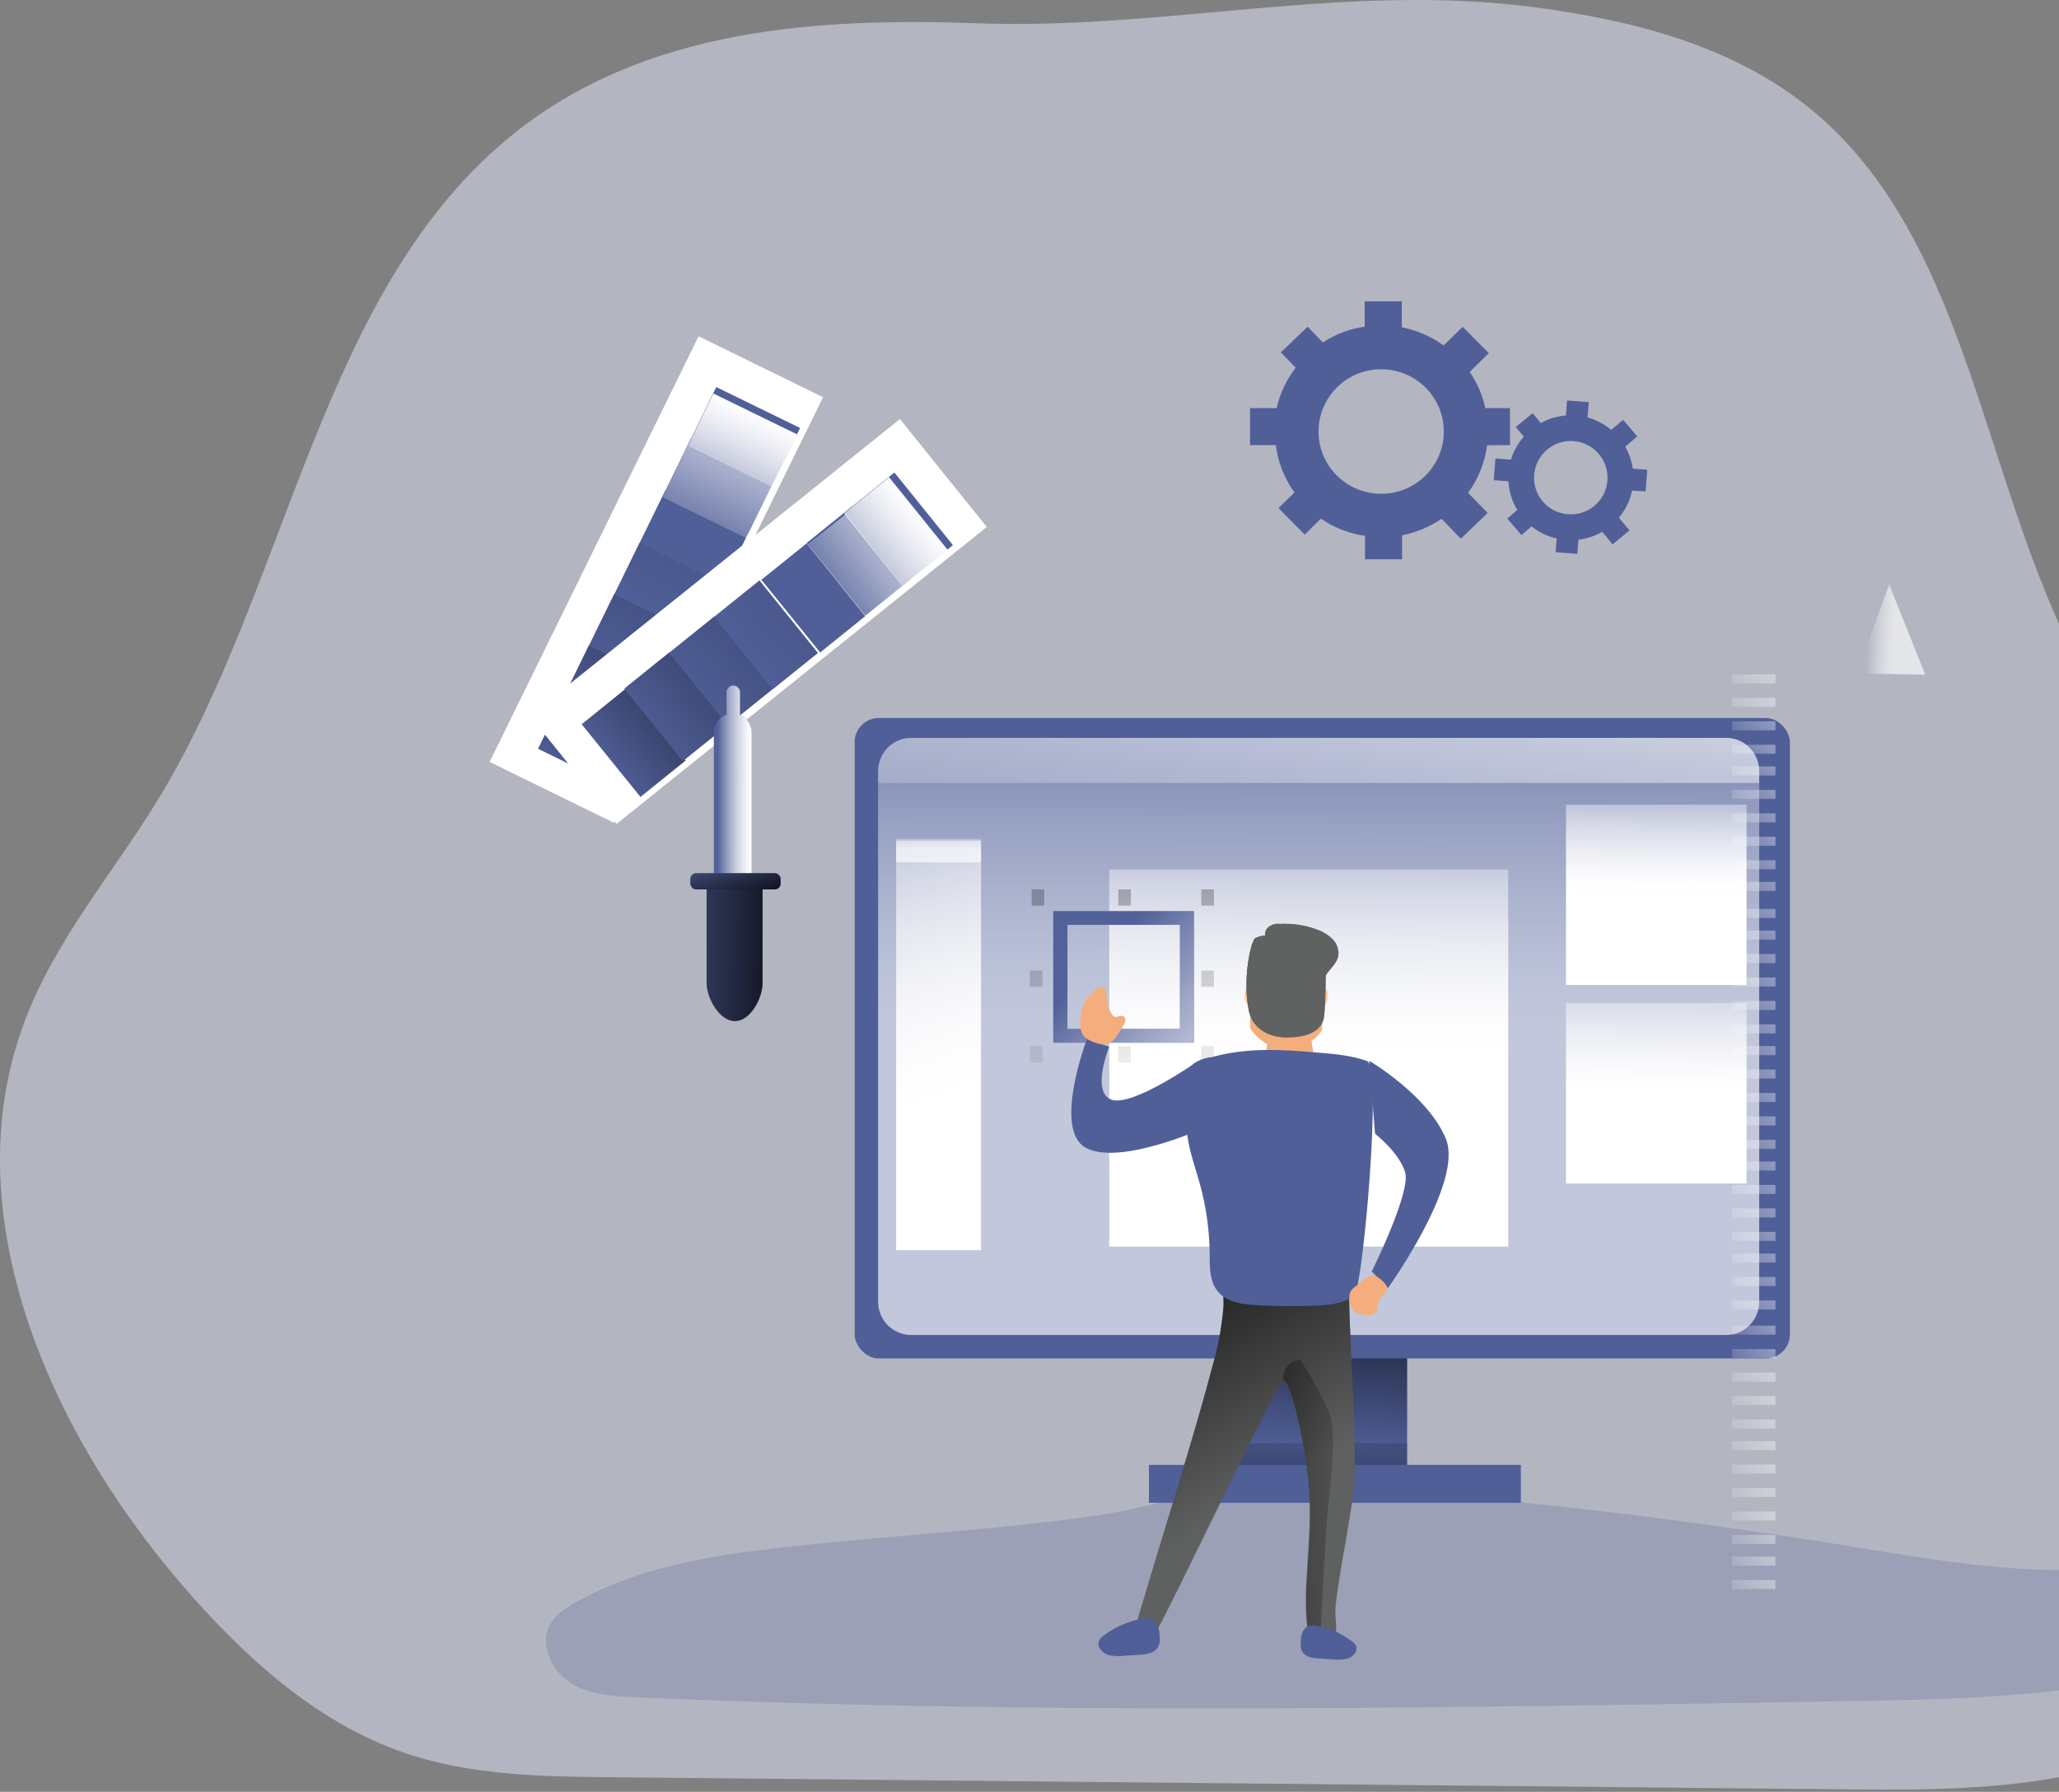 <svg width="802" height="698" viewBox="0 0 802 698" fill="none" xmlns="http://www.w3.org/2000/svg">
<rect x="0" y="0" width="802" height="698" fill="#808080" stroke="none"/>
<path opacity="0.5" d="M200.142 52.057C124.737 112.417 113.052 226.554 61.983 310.757C44.205 340.056 21.234 366.278 9.249 398.782C-18.266 473.182 19.603 557.575 70.289 616.666C94.459 644.855 122.69 670.681 156.847 682.562C183.114 691.7 211.278 692.08 238.927 692.318L723.316 697.077C777.398 697.601 837.489 695.713 876.373 655.832C903.173 628.373 914.059 588.27 923.297 549.992C934.65 502.957 944.937 451.877 927.276 407.079C907.101 355.824 856.082 326.779 824.389 282.552C772.954 210.897 774.135 102.518 708.635 45.315C678.057 18.617 637.707 8.147 598.39 2.912C524.267 -6.971 454.055 11.685 381.264 9.083C319.042 6.862 251.76 10.733 200.142 52.057Z" fill="#E7ECFF"/>
<path opacity="0.24" d="M319.109 601.292C286.467 604.574 252.823 608.183 224.098 624.238C220.254 626.391 216.35 628.931 214.229 632.807C209.972 640.604 214.804 650.882 222.301 655.575C229.799 660.268 239.05 660.802 247.873 661.189C404.988 668.035 562.338 665.347 719.584 662.674C765.249 661.901 811.635 661.01 855.399 647.748C863.265 645.372 871.911 641.807 874.872 634.04C878.746 623.881 869.908 612.623 859.597 609.46C849.286 606.297 838.282 608.658 827.617 610.039C790.585 614.836 753.229 607.5 716.358 601.633C644.18 590.168 569.29 580.841 496.183 579.103C471.26 578.524 449.974 587.168 425.581 590.584C390.36 595.544 354.521 597.727 319.109 601.292Z" fill="#505F98"/>
<path d="M190.708 296.795L272.109 131.001L320.59 154.741L239.189 320.535L190.708 296.795Z" fill="white"/>
<path d="M209.574 291.685L219.493 271.421L252.146 287.361L242.227 307.625L209.574 291.685Z" fill="#505F98"/>
<path d="M209.574 291.685L219.493 271.421L252.146 287.361L242.227 307.625L209.574 291.685Z" fill="url(#paint0_linear_23_307)"/>
<path d="M219.493 271.579L229.412 251.315L262.065 267.255L252.146 287.519L219.493 271.579Z" fill="#505F98"/>
<path d="M219.493 271.579L229.412 251.315L262.065 267.255L252.146 287.519L219.493 271.579Z" fill="url(#paint1_linear_23_307)"/>
<path d="M229.4 251.466L239.319 231.202L271.972 247.143L262.053 267.407L229.4 251.466Z" fill="#505F98"/>
<path d="M229.4 251.466L239.319 231.202L271.972 247.143L262.053 267.407L229.4 251.466Z" fill="url(#paint2_linear_23_307)"/>
<path d="M239.335 231.375L249.253 211.111L281.906 227.051L271.988 247.315L239.335 231.375Z" fill="#505F98"/>
<path d="M239.335 231.375L249.253 211.111L281.906 227.051L271.988 247.315L239.335 231.375Z" fill="url(#paint3_linear_23_307)"/>
<path d="M249.248 211.25L259.166 190.985L291.82 206.926L281.901 227.19L249.248 211.25Z" fill="#505F98"/>
<path d="M259.168 191.158L269.086 170.894L301.74 186.834L291.821 207.099L259.168 191.158Z" fill="#505F98"/>
<path d="M269.074 171.046L278.993 150.782L311.646 166.722L301.727 186.986L269.074 171.046Z" fill="#505F98"/>
<path d="M258.052 193.68L267.97 173.416L300.623 189.356L290.705 209.62L258.052 193.68Z" fill="url(#paint4_linear_23_307)"/>
<path d="M267.978 173.561L277.896 153.296L310.549 169.237L300.631 189.501L267.978 173.561Z" fill="url(#paint5_linear_23_307)"/>
<rect x="479.169" y="520.043" width="68.918" height="57.626" fill="#505F98"/>
<rect x="479.169" y="520.043" width="68.918" height="57.626" fill="url(#paint6_linear_23_307)"/>
<rect x="332.894" y="279.699" width="364.283" height="249.48" rx="9.37" fill="#505F98"/>
<path opacity="0.65" d="M685.221 300.387V507.086C685.233 510.516 683.881 513.81 681.463 516.241C679.046 518.671 675.761 520.04 672.335 520.044H354.923C351.497 520.036 348.215 518.666 345.798 516.236C343.382 513.806 342.028 510.515 342.036 507.086V300.387C342.028 296.958 343.382 293.667 345.798 291.237C348.215 288.807 351.497 287.437 354.923 287.429H672.335C675.761 287.433 679.046 288.802 681.463 291.232C683.881 293.663 685.233 296.957 685.221 300.387Z" fill="url(#paint7_linear_23_307)"/>
<rect x="447.523" y="570.642" width="144.869" height="14.758" fill="#505F98"/>
<rect x="479.169" y="562.209" width="68.918" height="8.433" fill="url(#paint8_linear_23_307)"/>
<path fill-rule="evenodd" clip-rule="evenodd" d="M588.173 158.993V173.381L579.241 173.455C578.373 180.15 575.826 186.52 571.835 191.981L579.464 199.831L569.006 209.845L561.497 202.098C556.867 205.25 551.641 207.434 546.137 208.519V217.856H531.681V208.74C525.508 207.848 519.623 205.556 514.484 202.04L508.204 208.239L497.969 197.931L504.205 191.849C500.279 186.386 497.776 180.041 496.918 173.381H486.905V158.993H497.273C498.559 153.267 501.086 147.89 504.679 143.236L498.888 137.272L509.345 127.257L515.269 133.398C520.168 130.161 525.737 128.062 531.562 127.257V117.361H546.019V127.478C551.9 128.644 557.458 131.06 562.312 134.562L569.717 127.316L579.893 137.537L572.487 144.9C575.391 149.173 577.452 153.956 578.56 158.993H588.173ZM513.581 168.065C513.564 181.461 524.473 192.333 537.946 192.349C544.42 192.369 550.635 189.825 555.218 185.279C559.801 180.733 562.375 174.56 562.371 168.124C562.387 154.728 551.478 143.856 538.005 143.84C524.532 143.823 513.597 154.67 513.581 168.065Z" fill="#505F98"/>
<path fill-rule="evenodd" clip-rule="evenodd" d="M641.62 182.967L640.975 191.429L635.695 191.107C634.903 194.999 633.143 198.629 630.577 201.663L634.698 206.626L628.128 212.044L624.08 207.168C621.231 208.811 618.078 209.862 614.812 210.257L614.386 215.748L605.924 215.118L606.335 209.76C602.761 208.962 599.419 207.354 596.568 205.06L592.608 208.427L587.079 201.971L590.995 198.662C588.937 195.281 587.753 191.442 587.549 187.491L581.844 187.052L582.474 178.604L588.531 179.058C589.532 175.75 591.238 172.698 593.532 170.112L590.408 166.349L596.978 160.932L600.161 164.797C603.163 163.107 606.504 162.107 609.943 161.869L610.383 156.013L618.845 156.642L618.39 162.601C621.768 163.542 624.901 165.206 627.57 167.477L632.219 163.538L637.734 169.995L633.041 173.992C634.563 176.631 635.559 179.54 635.974 182.557L641.62 182.967ZM597.559 184.997C596.958 192.863 602.856 199.727 610.735 200.331C614.525 200.629 618.279 199.407 621.164 196.933C624.049 194.46 625.827 190.94 626.104 187.154C626.696 179.287 620.791 172.43 612.911 171.835C605.032 171.239 598.16 177.131 597.559 184.997Z" fill="#505F98"/>
<path opacity="0.65" d="M749.92 262.833L723.196 262.319L731.431 239.785L735.846 227.695L740.697 239.785L749.92 262.833Z" fill="url(#paint9_linear_23_307)"/>
<path d="M685.221 300.44V304.998H342.036V300.44C342.028 296.997 343.382 293.692 345.799 291.252C348.216 288.812 351.498 287.437 354.924 287.429H672.334C675.761 287.433 679.045 288.807 681.463 291.248C683.881 293.689 685.233 296.996 685.221 300.44Z" fill="url(#paint10_linear_23_307)"/>
<rect x="349.068" y="327.487" width="33.053" height="159.527" fill="url(#paint11_linear_23_307)"/>
<rect x="432.052" y="338.731" width="155.418" height="146.877" fill="url(#paint12_linear_23_307)"/>
<rect x="467.917" y="407.602" width="4.923" height="6.325" fill="url(#paint13_linear_23_307)"/>
<rect x="467.917" y="378.086" width="4.923" height="6.325" fill="url(#paint14_linear_23_307)"/>
<rect x="401.108" y="407.602" width="4.923" height="6.325" fill="url(#paint15_linear_23_307)"/>
<rect x="401.108" y="378.086" width="4.923" height="6.325" fill="url(#paint16_linear_23_307)"/>
<rect x="467.917" y="346.461" width="4.923" height="6.325" fill="url(#paint17_linear_23_307)"/>
<rect x="401.812" y="346.461" width="4.923" height="6.325" fill="url(#paint18_linear_23_307)"/>
<rect x="435.567" y="346.461" width="4.923" height="6.325" fill="url(#paint19_linear_23_307)"/>
<rect x="435.567" y="407.602" width="4.923" height="6.325" fill="url(#paint20_linear_23_307)"/>
<path fill-rule="evenodd" clip-rule="evenodd" d="M410.251 406.196H465.104V354.895H410.251V406.196ZM459.579 400.772H415.776V360.275H459.579V400.772Z" fill="#505F98"/>
<path fill-rule="evenodd" clip-rule="evenodd" d="M410.251 406.196H465.104V354.895H410.251V406.196ZM459.579 400.772H415.776V360.275H459.579V400.772Z" fill="url(#paint21_linear_23_307)"/>
<rect x="609.974" y="313.432" width="70.325" height="70.276" fill="url(#paint22_linear_23_307)"/>
<rect x="609.974" y="390.735" width="70.325" height="70.276" fill="url(#paint23_linear_23_307)"/>
<rect opacity="0.65" x="349.068" y="326.784" width="33.053" height="9.136" fill="url(#paint24_linear_23_307)"/>
<path d="M206.383 278.875L350.539 163.246L384.351 205.289L240.194 320.917L206.383 278.875Z" fill="white"/>
<path d="M226.568 282.127L244.185 267.917L267.082 296.229L249.466 310.439L226.568 282.127Z" fill="#505F98"/>
<path d="M226.568 282.127L244.185 267.917L267.082 296.229L249.466 310.439L226.568 282.127Z" fill="url(#paint25_linear_23_307)"/>
<path d="M243.166 268.236L260.758 254.09L283.552 282.363L265.96 296.508L243.166 268.236Z" fill="#505F98"/>
<path d="M243.166 268.236L260.758 254.09L283.552 282.363L265.96 296.508L243.166 268.236Z" fill="url(#paint26_linear_23_307)"/>
<path d="M260.695 254.232L278.287 240.086L301.081 268.358L283.489 282.504L260.695 254.232Z" fill="#505F98"/>
<path d="M260.695 254.232L278.287 240.086L301.081 268.358L283.489 282.504L260.695 254.232Z" fill="url(#paint27_linear_23_307)"/>
<path d="M278.214 240.237L295.805 226.091L318.599 254.363L301.008 268.509L278.214 240.237Z" fill="#505F98"/>
<path d="M278.214 240.237L295.805 226.091L318.599 254.363L301.008 268.509L278.214 240.237Z" fill="url(#paint28_linear_23_307)"/>
<path d="M296.57 225.86L314.187 211.65L337.084 239.962L319.468 254.172L296.57 225.86Z" fill="#505F98"/>
<path d="M314.195 211.524L331.812 197.314L354.709 225.626L337.093 239.836L314.195 211.524Z" fill="#505F98"/>
<path d="M330.786 198.215L348.378 184.069L371.172 212.342L353.58 226.487L330.786 198.215Z" fill="#505F98"/>
<path d="M351.882 228.551L337.054 240.344L314.609 212.081L329.437 200.287L351.882 228.551Z" fill="url(#paint29_linear_23_307)"/>
<path d="M328.708 200.039L346.3 185.894L369.094 214.166L351.502 228.312L328.708 200.039Z" fill="url(#paint30_linear_23_307)"/>
<path d="M292.808 285.426V371.761H278.04V285.426C278.04 282.236 280.021 279.397 282.972 278.356V269.737C282.972 268.253 284.15 267.049 285.603 267.049C287.056 267.049 288.233 268.253 288.233 269.737V278.502C290.988 279.653 292.793 282.386 292.808 285.426Z" fill="#505F98"/>
<path d="M292.808 285.426V371.761H278.04V285.426C278.04 282.236 280.021 279.397 282.972 278.356V269.737C282.972 268.253 284.15 267.049 285.603 267.049C287.056 267.049 288.233 268.253 288.233 269.737V278.502C290.988 279.653 292.793 282.386 292.808 285.426Z" fill="url(#paint31_linear_23_307)"/>
<rect x="268.898" y="340.136" width="35.162" height="6.325" rx="2.245" fill="#505F98"/>
<path d="M286.26 397.763C280.236 397.763 275.228 388.757 275.228 382.748V342.948H297.028V382.748C297.028 388.757 292.27 397.763 286.26 397.763Z" fill="#505F98"/>
<rect x="268.898" y="340.136" width="35.162" height="6.325" rx="2.245" fill="url(#paint32_linear_23_307)"/>
<path d="M286.26 397.763C280.236 397.763 275.228 388.884 275.228 382.961V346.461H297.028V382.961C297.028 388.884 292.27 397.763 286.26 397.763Z" fill="url(#paint33_linear_23_307)"/>
<path d="M426.877 439.929C426.404 437.424 426.105 433.878 427.014 433.634C428.932 433.095 426.877 439.929 426.877 439.929Z" fill="#28353D"/>
<path d="M527.554 577.323C527.212 586.175 520.352 618.703 520.129 627.569C520.129 630.519 520.916 635.048 519.965 637.895C518.005 643.929 511.056 643.103 510.15 639.548L509.808 637.777C506.586 620.547 511.768 601 509.808 578.503C508.635 564.769 503.17 538.289 499.592 538.112C497.706 538.112 454.656 628.867 450.914 634.458C449.072 637.276 443.89 636.833 441.38 639.105C438.871 641.377 462.289 570.301 472.105 532.742C474.394 524.99 475.886 517.028 476.559 508.977C476.827 504.33 475.327 502.766 479.619 501.394C482.588 500.45 486.702 500.716 489.88 500.494C493.34 500.229 525.519 500.17 525.519 502.442C525.207 514.774 528.385 556.877 527.554 577.323Z" fill="#606161"/>
<path d="M527.554 577.323C527.212 586.175 520.352 618.703 520.129 627.569C520.129 630.519 520.916 635.048 519.965 637.895C518.005 643.929 511.056 643.103 510.15 639.548L509.808 637.777C506.586 620.547 511.768 601 509.808 578.503C508.635 564.769 503.17 538.289 499.592 538.112C497.706 538.112 454.656 628.867 450.914 634.458C449.072 637.276 443.89 636.833 441.38 639.105C438.871 641.377 462.289 570.301 472.105 532.742C474.394 524.99 475.886 517.028 476.559 508.977C476.827 504.33 475.327 502.766 479.619 501.394C482.588 500.45 486.702 500.716 489.88 500.494C493.34 500.229 525.519 500.17 525.519 502.442C525.207 514.774 528.385 556.877 527.554 577.323Z" fill="url(#paint34_linear_23_307)"/>
<path d="M489.554 388.731C489.284 385.93 487.961 384.411 486.668 384.411C485.375 384.411 484.578 385.9 484.849 388.731C484.91 390.821 486.487 392.56 488.577 392.844C489.885 392.844 489.84 391.533 489.554 388.731Z" fill="#FFCD9C"/>
<path d="M512.319 388.739C512.495 385.933 513.785 384.411 515.12 384.411C516.454 384.411 517.32 385.903 517.114 388.739C517.096 390.857 515.518 392.624 513.448 392.844C512.128 392.844 512.113 391.545 512.319 388.739Z" fill="#FFCD9C"/>
<path d="M514.936 401.046C514.754 402.526 508.489 409.007 501.359 409.007C494.23 409.007 488.344 403.088 487.1 400.72C485.856 398.353 490.862 367.899 493.759 365.354C496.657 362.809 508.398 364.481 509.384 365.828C511.751 369.009 515.71 395.142 514.936 401.046Z" fill="#F4AD7D"/>
<path d="M511.989 378.069C511.02 378.535 507.214 368.838 506.415 367.21C505.617 365.582 505.745 363.91 506.715 363.445C507.684 362.98 509.109 363.939 509.908 365.553C510.706 367.167 512.944 377.619 511.989 378.069Z" fill="#FFCD9C"/>
<path d="M490.646 377.374C489.641 377.032 492.303 366.967 492.884 365.228C493.464 363.488 494.767 362.343 495.715 362.685C496.664 363.027 497.061 364.722 496.48 366.476C495.899 368.231 491.595 377.716 490.646 377.374Z" fill="#FFCD9C"/>
<path d="M494.636 399.871H509.93L512.222 414.364C503.89 418.849 499.032 418.354 492.531 413.374L494.636 399.871Z" fill="#F4AD7D"/>
<path d="M500.97 402.773C500.97 402.506 501.606 402.282 502.376 402.282C503.146 402.282 503.782 402.506 503.782 402.773C503.782 403.04 503.163 403.083 502.376 403.083C501.589 403.083 500.97 403.055 500.97 402.773Z" fill="#F4AD7D"/>
<path d="M515.751 396.222C516.33 392.769 517.274 368.042 514.959 364.769C512.643 361.496 498.779 359.379 496.676 359.89C491.968 361.031 492.791 364.394 492.791 364.394C491.392 364.414 490.022 364.792 488.814 365.49C487.2 366.571 483.802 382.155 486.514 393.94C487.733 399.24 492.532 403.849 500.82 404.074C511.028 404.345 515.05 400.501 515.751 396.222Z" fill="#606161"/>
<path d="M496.733 361.052C497.829 360.129 499.249 359.693 500.668 359.843C504.978 359.82 509.254 360.615 513.272 362.187C515.5 362.967 517.523 364.249 519.189 365.934C520.867 367.666 521.64 370.093 521.275 372.487C520.536 376.01 516.837 378.19 515.624 381.579C514.648 384.296 515.343 386.923 515.373 389.655C515.392 391.864 515.234 394.07 514.899 396.253C514.219 400.508 510.328 404.33 500.343 404.076C492.295 403.852 487.636 399.269 486.452 393.999C484.85 385.253 485.27 376.251 487.68 367.695C492.017 368.703 496.454 369.203 500.905 369.188C505.624 369.228 510.33 368.676 514.914 367.546C515.698 372.114 515.683 381.265 515.432 388.102" fill="#606161"/>
<path d="M472.047 411.786C469.633 411.988 467.308 412.791 465.282 414.123C461.812 416.858 461.549 421.959 461.607 426.399C461.488 432.55 461.915 438.7 462.881 444.776C463.921 450.348 465.809 455.699 467.361 461.153C469.808 470.029 471.092 479.187 471.183 488.395C471.183 493.453 471.095 499.01 474.243 502.964C477.683 507.257 483.774 508.095 489.25 508.404C497.025 508.86 504.828 508.919 512.603 508.595C517.815 508.36 523.364 507.845 527.493 504.64C530.787 502.082 538.503 415.535 532.515 413.344C526.527 411.154 520.084 410.595 513.73 410.066C499.484 408.86 486.073 407.904 472.047 411.786Z" fill="#505F98"/>
<path d="M516.898 591.227C516.134 601.04 514.312 636.702 514.312 636.702L509.671 636.54C506.483 619.407 511.609 599.97 509.671 577.599C508.51 563.941 503.105 537.61 499.564 537.434C500.622 528.632 506.571 529.952 506.571 529.952C510.898 536.414 514.629 543.253 517.72 550.387C521.26 559.658 517.676 581.369 516.898 591.227Z" fill="url(#paint35_linear_23_307)"/>
<path d="M429.503 637.421C428.778 637.957 428.228 638.691 427.92 639.531C427.756 640.222 427.822 640.947 428.111 641.597C428.931 643.256 430.484 644.446 432.317 644.819C434.127 645.163 435.981 645.227 437.812 645.007L443.673 644.617C445.165 644.582 446.644 644.343 448.069 643.909C449.496 643.467 450.674 642.463 451.322 641.135C451.668 640.157 451.802 639.118 451.718 638.086C451.718 633.304 450.018 629.417 444.714 630.587C439.157 631.617 433.937 633.963 429.503 637.421Z" fill="#505F98"/>
<path d="M526.862 639.557C527.528 640.046 528.033 640.714 528.315 641.479C528.465 642.101 528.406 642.754 528.147 643.34C527.4 644.843 525.974 645.918 524.293 646.245C522.637 646.565 520.938 646.626 519.262 646.424L513.941 646.066C512.587 646.038 511.244 645.827 509.949 645.441C508.644 645.04 507.57 644.128 506.983 642.923C506.668 642.039 506.543 641.101 506.616 640.168C506.616 635.848 508.145 632.288 513.023 633.391C518.08 634.326 522.829 636.442 526.862 639.557Z" fill="#505F98"/>
<path d="M533.32 413.224C533.32 413.224 556.311 426.691 563.216 443.716C570.121 460.74 540.601 501.772 540.601 501.772L534.284 495.316C534.284 495.316 549.692 464.356 547.31 456.612C544.928 448.868 535.596 441.652 535.596 441.652L533.32 413.224Z" fill="#505F98"/>
<path d="M467.917 439.83C467.917 439.83 435.95 454.152 422.959 447.124C409.969 440.095 423.342 404.791 423.342 404.791L432.042 407.744C432.042 407.744 424.773 425.743 433.089 428.416C441.405 431.088 466.325 413.532 466.325 413.532L467.917 439.83Z" fill="#505F98"/>
<path d="M528.102 501.052C527.182 501.65 526.437 502.452 525.934 503.386C525.632 504.179 525.523 505.024 525.616 505.861C525.56 507.892 526.484 509.839 528.132 511.166C529.291 511.786 530.589 512.144 531.923 512.212C532.74 512.347 533.576 512.347 534.394 512.212C535.228 512.064 535.924 511.532 536.243 510.798C536.352 510.334 536.398 509.858 536.38 509.383C536.486 507.049 538.245 505.14 539.7 503.23C540.052 502.861 540.278 502.404 540.352 501.915C540.343 501.374 540.141 500.851 539.776 500.43C538.79 499.1 536.35 496.653 534.394 496.865C532.438 497.077 529.618 499.892 528.102 501.052Z" fill="#F4AD7D"/>
<path d="M437.529 399.474C437.946 398.895 438.23 398.24 438.363 397.55C438.469 396.837 438.092 396.138 437.421 395.803C436.356 395.407 435.09 396.449 434.04 396.009C433.685 395.82 433.387 395.546 433.175 395.216C431.935 393.508 431.224 391.503 431.122 389.43C431.182 388.326 431.078 387.218 430.813 386.141C430.501 385.033 429.388 384.305 428.188 384.423C427.2 384.643 426.644 385.598 426.026 386.361C425.409 387.125 424.173 388.035 423.37 388.99C421.999 390.951 421.215 393.23 421.101 395.583C420.668 398.52 420.39 401.882 422.552 403.997C424.22 405.627 429.3 407.55 431.631 406.684C434.21 405.715 436.232 401.588 437.529 399.474Z" fill="#F4AD7D"/>
<rect opacity="0.65" x="674.672" y="262.718" width="16.878" height="3.514" fill="url(#paint36_linear_23_307)"/>
<rect opacity="0.65" x="674.672" y="271.854" width="16.878" height="3.514" fill="url(#paint37_linear_23_307)"/>
<rect opacity="0.65" x="674.672" y="280.99" width="16.878" height="3.514" fill="url(#paint38_linear_23_307)"/>
<rect opacity="0.65" x="674.672" y="290.126" width="16.878" height="3.514" fill="url(#paint39_linear_23_307)"/>
<rect opacity="0.65" x="674.672" y="298.559" width="16.878" height="3.514" fill="url(#paint40_linear_23_307)"/>
<rect opacity="0.65" x="674.672" y="307.695" width="16.878" height="3.514" fill="url(#paint41_linear_23_307)"/>
<rect opacity="0.65" x="674.672" y="316.831" width="16.878" height="3.514" fill="url(#paint42_linear_23_307)"/>
<rect opacity="0.65" x="674.672" y="325.967" width="16.878" height="3.514" fill="url(#paint43_linear_23_307)"/>
<rect opacity="0.65" x="674.672" y="335.103" width="16.878" height="3.514" fill="url(#paint44_linear_23_307)"/>
<rect opacity="0.65" x="674.672" y="343.536" width="16.878" height="3.514" fill="url(#paint45_linear_23_307)"/>
<rect opacity="0.65" x="674.672" y="354.077" width="16.878" height="3.514" fill="url(#paint46_linear_23_307)"/>
<rect opacity="0.65" x="674.672" y="362.51" width="16.878" height="3.514" fill="url(#paint47_linear_23_307)"/>
<rect opacity="0.65" x="674.672" y="371.646" width="16.878" height="3.514" fill="url(#paint48_linear_23_307)"/>
<rect opacity="0.65" x="674.672" y="380.782" width="16.878" height="3.514" fill="url(#paint49_linear_23_307)"/>
<rect opacity="0.65" x="674.672" y="389.918" width="16.878" height="3.514" fill="url(#paint50_linear_23_307)"/>
<rect opacity="0.65" x="674.672" y="399.054" width="16.878" height="3.514" fill="url(#paint51_linear_23_307)"/>
<rect opacity="0.65" x="674.672" y="407.487" width="16.878" height="3.514" fill="url(#paint52_linear_23_307)"/>
<rect opacity="0.65" x="674.672" y="416.623" width="16.878" height="3.514" fill="url(#paint53_linear_23_307)"/>
<rect opacity="0.65" x="674.672" y="425.759" width="16.878" height="3.514" fill="url(#paint54_linear_23_307)"/>
<rect opacity="0.65" x="674.672" y="434.895" width="16.878" height="3.514" fill="url(#paint55_linear_23_307)"/>
<rect opacity="0.65" x="674.672" y="444.031" width="16.878" height="3.514" fill="url(#paint56_linear_23_307)"/>
<rect opacity="0.65" x="674.672" y="452.464" width="16.878" height="3.514" fill="url(#paint57_linear_23_307)"/>
<rect opacity="0.65" x="674.672" y="461.6" width="16.878" height="3.514" fill="url(#paint58_linear_23_307)"/>
<rect opacity="0.65" x="674.672" y="470.735" width="16.878" height="3.514" fill="url(#paint59_linear_23_307)"/>
<rect opacity="0.65" x="674.672" y="479.871" width="16.878" height="3.514" fill="url(#paint60_linear_23_307)"/>
<rect opacity="0.65" x="674.672" y="488.304" width="16.878" height="3.514" fill="url(#paint61_linear_23_307)"/>
<rect opacity="0.65" x="674.672" y="497.44" width="16.878" height="3.514" fill="url(#paint62_linear_23_307)"/>
<rect opacity="0.65" x="674.672" y="506.576" width="16.878" height="3.514" fill="url(#paint63_linear_23_307)"/>
<rect opacity="0.65" x="674.672" y="516.415" width="16.878" height="3.514" fill="url(#paint64_linear_23_307)"/>
<rect opacity="0.65" x="674.672" y="525.551" width="16.878" height="3.514" fill="url(#paint65_linear_23_307)"/>
<rect opacity="0.65" x="674.672" y="534.687" width="16.878" height="3.514" fill="url(#paint66_linear_23_307)"/>
<rect opacity="0.65" x="674.672" y="543.823" width="16.878" height="3.514" fill="url(#paint67_linear_23_307)"/>
<rect opacity="0.65" x="674.672" y="552.959" width="16.878" height="3.514" fill="url(#paint68_linear_23_307)"/>
<rect opacity="0.65" x="674.672" y="561.392" width="16.878" height="3.514" fill="url(#paint69_linear_23_307)"/>
<rect opacity="0.65" x="674.672" y="570.528" width="16.878" height="3.514" fill="url(#paint70_linear_23_307)"/>
<rect opacity="0.65" x="674.672" y="579.664" width="16.878" height="3.514" fill="url(#paint71_linear_23_307)"/>
<rect opacity="0.65" x="674.672" y="588.799" width="16.878" height="3.514" fill="url(#paint72_linear_23_307)"/>
<rect opacity="0.65" x="674.672" y="597.935" width="16.878" height="3.514" fill="url(#paint73_linear_23_307)"/>
<rect opacity="0.65" x="674.672" y="606.368" width="16.878" height="3.514" fill="url(#paint74_linear_23_307)"/>
<rect opacity="0.65" x="674.672" y="615.504" width="16.878" height="3.514" fill="url(#paint75_linear_23_307)"/>
<defs>
<linearGradient id="paint0_linear_23_307" x1="296.849" y1="338.847" x2="342.356" y2="248.496" gradientUnits="userSpaceOnUse">
<stop stop-color="#010101" stop-opacity="0.01"/>
<stop offset="0.95" stop-color="#010101"/>
</linearGradient>
<linearGradient id="paint1_linear_23_307" x1="335.613" y1="336.176" x2="400.867" y2="208.562" gradientUnits="userSpaceOnUse">
<stop stop-color="#010101" stop-opacity="0.01"/>
<stop offset="0.95" stop-color="#010101"/>
</linearGradient>
<linearGradient id="paint2_linear_23_307" x1="419.932" y1="342.309" x2="516.459" y2="124.352" gradientUnits="userSpaceOnUse">
<stop stop-color="#010101" stop-opacity="0.01"/>
<stop offset="0.95" stop-color="#010101"/>
</linearGradient>
<linearGradient id="paint3_linear_23_307" x1="509.769" y1="353.899" x2="653.786" y2="39.48" gradientUnits="userSpaceOnUse">
<stop stop-color="#010101" stop-opacity="0.01"/>
<stop offset="0.36" stop-color="#010101" stop-opacity="0.36"/>
<stop offset="0.95" stop-color="#010101"/>
</linearGradient>
<linearGradient id="paint4_linear_23_307" x1="405.301" y1="280.096" x2="487.636" y2="110.312" gradientUnits="userSpaceOnUse">
<stop stop-color="white" stop-opacity="0.01"/>
<stop offset="0.07" stop-color="white" stop-opacity="0.22"/>
<stop offset="0.16" stop-color="white" stop-opacity="0.45"/>
<stop offset="0.25" stop-color="white" stop-opacity="0.65"/>
<stop offset="0.33" stop-color="white" stop-opacity="0.8"/>
<stop offset="0.4" stop-color="white" stop-opacity="0.91"/>
<stop offset="0.46" stop-color="white" stop-opacity="0.98"/>
<stop offset="0.51" stop-color="white"/>
</linearGradient>
<linearGradient id="paint5_linear_23_307" x1="350.432" y1="242.765" x2="395.547" y2="147.267" gradientUnits="userSpaceOnUse">
<stop stop-color="white" stop-opacity="0.01"/>
<stop offset="0.07" stop-color="white" stop-opacity="0.22"/>
<stop offset="0.16" stop-color="white" stop-opacity="0.45"/>
<stop offset="0.25" stop-color="white" stop-opacity="0.65"/>
<stop offset="0.33" stop-color="white" stop-opacity="0.8"/>
<stop offset="0.4" stop-color="white" stop-opacity="0.91"/>
<stop offset="0.46" stop-color="white" stop-opacity="0.98"/>
<stop offset="0.51" stop-color="white"/>
</linearGradient>
<linearGradient id="paint6_linear_23_307" x1="565.001" y1="568.057" x2="572.324" y2="478.991" gradientUnits="userSpaceOnUse">
<stop stop-color="#010101" stop-opacity="0.01"/>
<stop offset="0.95" stop-color="#010101"/>
</linearGradient>
<linearGradient id="paint7_linear_23_307" x1="282.693" y1="242.816" x2="280.785" y2="558.745" gradientUnits="userSpaceOnUse">
<stop stop-color="white" stop-opacity="0.01"/>
<stop offset="0.07" stop-color="white" stop-opacity="0.22"/>
<stop offset="0.16" stop-color="white" stop-opacity="0.45"/>
<stop offset="0.25" stop-color="white" stop-opacity="0.65"/>
<stop offset="0.33" stop-color="white" stop-opacity="0.8"/>
<stop offset="0.4" stop-color="white" stop-opacity="0.91"/>
<stop offset="0.46" stop-color="white" stop-opacity="0.98"/>
<stop offset="0.51" stop-color="white"/>
</linearGradient>
<linearGradient id="paint8_linear_23_307" x1="104.434" y1="550.314" x2="104.504" y2="650.27" gradientUnits="userSpaceOnUse">
<stop stop-color="#010101" stop-opacity="0.01"/>
<stop offset="0.95" stop-color="#010101"/>
</linearGradient>
<linearGradient id="paint9_linear_23_307" x1="727.002" y1="258.861" x2="748.323" y2="259.789" gradientUnits="userSpaceOnUse">
<stop stop-color="white" stop-opacity="0.01"/>
<stop offset="0.07" stop-color="white" stop-opacity="0.22"/>
<stop offset="0.16" stop-color="white" stop-opacity="0.45"/>
<stop offset="0.25" stop-color="white" stop-opacity="0.65"/>
<stop offset="0.33" stop-color="white" stop-opacity="0.8"/>
<stop offset="0.4" stop-color="white" stop-opacity="0.91"/>
<stop offset="0.46" stop-color="white" stop-opacity="0.98"/>
<stop offset="0.51" stop-color="white"/>
</linearGradient>
<linearGradient id="paint10_linear_23_307" x1="914.306" y1="371.737" x2="938.33" y2="85.635" gradientUnits="userSpaceOnUse">
<stop stop-color="white" stop-opacity="0.01"/>
<stop offset="0.07" stop-color="white" stop-opacity="0.22"/>
<stop offset="0.16" stop-color="white" stop-opacity="0.45"/>
<stop offset="0.25" stop-color="white" stop-opacity="0.65"/>
<stop offset="0.33" stop-color="white" stop-opacity="0.8"/>
<stop offset="0.4" stop-color="white" stop-opacity="0.91"/>
<stop offset="0.46" stop-color="white" stop-opacity="0.98"/>
<stop offset="0.51" stop-color="white"/>
</linearGradient>
<linearGradient id="paint11_linear_23_307" x1="333.206" y1="294.366" x2="430.192" y2="553.173" gradientUnits="userSpaceOnUse">
<stop stop-color="white" stop-opacity="0.01"/>
<stop offset="0.07" stop-color="white" stop-opacity="0.22"/>
<stop offset="0.16" stop-color="white" stop-opacity="0.45"/>
<stop offset="0.25" stop-color="white" stop-opacity="0.65"/>
<stop offset="0.33" stop-color="white" stop-opacity="0.8"/>
<stop offset="0.4" stop-color="white" stop-opacity="0.91"/>
<stop offset="0.46" stop-color="white" stop-opacity="0.98"/>
<stop offset="0.51" stop-color="white"/>
</linearGradient>
<linearGradient id="paint12_linear_23_307" x1="405.964" y1="310.614" x2="403.627" y2="509.29" gradientUnits="userSpaceOnUse">
<stop stop-color="white" stop-opacity="0.01"/>
<stop offset="0.07" stop-color="white" stop-opacity="0.22"/>
<stop offset="0.16" stop-color="white" stop-opacity="0.45"/>
<stop offset="0.25" stop-color="white" stop-opacity="0.65"/>
<stop offset="0.33" stop-color="white" stop-opacity="0.8"/>
<stop offset="0.4" stop-color="white" stop-opacity="0.91"/>
<stop offset="0.46" stop-color="white" stop-opacity="0.98"/>
<stop offset="0.51" stop-color="white"/>
</linearGradient>
<linearGradient id="paint13_linear_23_307" x1="627.919" y1="445.343" x2="641.404" y2="39.203" gradientUnits="userSpaceOnUse">
<stop stop-color="#010101" stop-opacity="0.01"/>
<stop offset="0.95" stop-color="#010101"/>
</linearGradient>
<linearGradient id="paint14_linear_23_307" x1="627.321" y1="445.582" x2="640.805" y2="39.443" gradientUnits="userSpaceOnUse">
<stop stop-color="#010101" stop-opacity="0.01"/>
<stop offset="0.95" stop-color="#010101"/>
</linearGradient>
<linearGradient id="paint15_linear_23_307" x1="561.135" y1="443.691" x2="574.64" y2="37.552" gradientUnits="userSpaceOnUse">
<stop stop-color="#010101" stop-opacity="0.01"/>
<stop offset="0.95" stop-color="#010101"/>
</linearGradient>
<linearGradient id="paint16_linear_23_307" x1="560.537" y1="443.93" x2="574.041" y2="37.791" gradientUnits="userSpaceOnUse">
<stop stop-color="#010101" stop-opacity="0.01"/>
<stop offset="0.95" stop-color="#010101"/>
</linearGradient>
<linearGradient id="paint17_linear_23_307" x1="626.661" y1="446.637" x2="640.166" y2="40.498" gradientUnits="userSpaceOnUse">
<stop stop-color="#010101" stop-opacity="0.01"/>
<stop offset="0.95" stop-color="#010101"/>
</linearGradient>
<linearGradient id="paint18_linear_23_307" x1="560.581" y1="445.014" x2="574.065" y2="38.875" gradientUnits="userSpaceOnUse">
<stop stop-color="#010101" stop-opacity="0.01"/>
<stop offset="0.95" stop-color="#010101"/>
</linearGradient>
<linearGradient id="paint19_linear_23_307" x1="594.306" y1="445.829" x2="607.81" y2="39.705" gradientUnits="userSpaceOnUse">
<stop stop-color="#010101" stop-opacity="0.01"/>
<stop offset="0.95" stop-color="#010101"/>
</linearGradient>
<linearGradient id="paint20_linear_23_307" x1="595.582" y1="444.035" x2="609.086" y2="37.896" gradientUnits="userSpaceOnUse">
<stop stop-color="#010101" stop-opacity="0.01"/>
<stop offset="0.95" stop-color="#010101"/>
</linearGradient>
<linearGradient id="paint21_linear_23_307" x1="353.075" y1="454.265" x2="516.279" y2="606.549" gradientUnits="userSpaceOnUse">
<stop stop-color="white" stop-opacity="0.01"/>
<stop offset="0.07" stop-color="white" stop-opacity="0.22"/>
<stop offset="0.16" stop-color="white" stop-opacity="0.45"/>
<stop offset="0.25" stop-color="white" stop-opacity="0.65"/>
<stop offset="0.33" stop-color="white" stop-opacity="0.8"/>
<stop offset="0.4" stop-color="white" stop-opacity="0.91"/>
<stop offset="0.46" stop-color="white" stop-opacity="0.98"/>
<stop offset="0.51" stop-color="white"/>
</linearGradient>
<linearGradient id="paint22_linear_23_307" x1="598.245" y1="299.983" x2="596.991" y2="394.97" gradientUnits="userSpaceOnUse">
<stop stop-color="white" stop-opacity="0.01"/>
<stop offset="0.07" stop-color="white" stop-opacity="0.22"/>
<stop offset="0.16" stop-color="white" stop-opacity="0.45"/>
<stop offset="0.25" stop-color="white" stop-opacity="0.65"/>
<stop offset="0.33" stop-color="white" stop-opacity="0.8"/>
<stop offset="0.4" stop-color="white" stop-opacity="0.91"/>
<stop offset="0.46" stop-color="white" stop-opacity="0.98"/>
<stop offset="0.51" stop-color="white"/>
</linearGradient>
<linearGradient id="paint23_linear_23_307" x1="598.245" y1="377.287" x2="596.991" y2="472.274" gradientUnits="userSpaceOnUse">
<stop stop-color="white" stop-opacity="0.01"/>
<stop offset="0.07" stop-color="white" stop-opacity="0.22"/>
<stop offset="0.16" stop-color="white" stop-opacity="0.45"/>
<stop offset="0.25" stop-color="white" stop-opacity="0.65"/>
<stop offset="0.33" stop-color="white" stop-opacity="0.8"/>
<stop offset="0.4" stop-color="white" stop-opacity="0.91"/>
<stop offset="0.46" stop-color="white" stop-opacity="0.98"/>
<stop offset="0.51" stop-color="white"/>
</linearGradient>
<linearGradient id="paint24_linear_23_307" x1="342.552" y1="324.873" x2="342.54" y2="337.664" gradientUnits="userSpaceOnUse">
<stop stop-color="white" stop-opacity="0.01"/>
<stop offset="0.07" stop-color="white" stop-opacity="0.22"/>
<stop offset="0.16" stop-color="white" stop-opacity="0.45"/>
<stop offset="0.25" stop-color="white" stop-opacity="0.65"/>
<stop offset="0.33" stop-color="white" stop-opacity="0.8"/>
<stop offset="0.4" stop-color="white" stop-opacity="0.91"/>
<stop offset="0.46" stop-color="white" stop-opacity="0.98"/>
<stop offset="0.51" stop-color="white"/>
</linearGradient>
<linearGradient id="paint25_linear_23_307" x1="285.839" y1="361.958" x2="365.554" y2="299.12" gradientUnits="userSpaceOnUse">
<stop stop-color="#010101" stop-opacity="0.01"/>
<stop offset="0.95" stop-color="#010101"/>
</linearGradient>
<linearGradient id="paint26_linear_23_307" x1="320.864" y1="375.969" x2="434.203" y2="288.038" gradientUnits="userSpaceOnUse">
<stop stop-color="#010101" stop-opacity="0.01"/>
<stop offset="0.95" stop-color="#010101"/>
</linearGradient>
<linearGradient id="paint27_linear_23_307" x1="394.614" y1="417.266" x2="574.637" y2="260.744" gradientUnits="userSpaceOnUse">
<stop stop-color="#010101" stop-opacity="0.01"/>
<stop offset="0.95" stop-color="#010101"/>
</linearGradient>
<linearGradient id="paint28_linear_23_307" x1="471.047" y1="465.836" x2="735.062" y2="242.066" gradientUnits="userSpaceOnUse">
<stop stop-color="#010101" stop-opacity="0.01"/>
<stop offset="0.36" stop-color="#010101" stop-opacity="0.36"/>
<stop offset="0.95" stop-color="#010101"/>
</linearGradient>
<linearGradient id="paint29_linear_23_307" x1="364.409" y1="299.201" x2="492.972" y2="206.838" gradientUnits="userSpaceOnUse">
<stop stop-color="white" stop-opacity="0.01"/>
<stop offset="0.07" stop-color="white" stop-opacity="0.22"/>
<stop offset="0.16" stop-color="white" stop-opacity="0.45"/>
<stop offset="0.25" stop-color="white" stop-opacity="0.65"/>
<stop offset="0.33" stop-color="white" stop-opacity="0.8"/>
<stop offset="0.4" stop-color="white" stop-opacity="0.91"/>
<stop offset="0.46" stop-color="white" stop-opacity="0.98"/>
<stop offset="0.51" stop-color="white"/>
</linearGradient>
<linearGradient id="paint30_linear_23_307" x1="373.976" y1="297.631" x2="455.397" y2="230.266" gradientUnits="userSpaceOnUse">
<stop stop-color="white" stop-opacity="0.01"/>
<stop offset="0.07" stop-color="white" stop-opacity="0.22"/>
<stop offset="0.16" stop-color="white" stop-opacity="0.45"/>
<stop offset="0.25" stop-color="white" stop-opacity="0.65"/>
<stop offset="0.33" stop-color="white" stop-opacity="0.8"/>
<stop offset="0.4" stop-color="white" stop-opacity="0.91"/>
<stop offset="0.46" stop-color="white" stop-opacity="0.98"/>
<stop offset="0.51" stop-color="white"/>
</linearGradient>
<linearGradient id="paint31_linear_23_307" x1="279.515" y1="414.45" x2="306.35" y2="414.465" gradientUnits="userSpaceOnUse">
<stop stop-color="white" stop-opacity="0.01"/>
<stop offset="0.07" stop-color="white" stop-opacity="0.22"/>
<stop offset="0.16" stop-color="white" stop-opacity="0.45"/>
<stop offset="0.25" stop-color="white" stop-opacity="0.65"/>
<stop offset="0.33" stop-color="white" stop-opacity="0.8"/>
<stop offset="0.4" stop-color="white" stop-opacity="0.91"/>
<stop offset="0.46" stop-color="white" stop-opacity="0.98"/>
<stop offset="0.51" stop-color="white"/>
</linearGradient>
<linearGradient id="paint32_linear_23_307" x1="228.009" y1="345.899" x2="236.197" y2="373.119" gradientUnits="userSpaceOnUse">
<stop stop-color="#010101" stop-opacity="0.01"/>
<stop offset="0.95" stop-color="#010101"/>
</linearGradient>
<linearGradient id="paint33_linear_23_307" x1="245.436" y1="450.423" x2="316.346" y2="451.859" gradientUnits="userSpaceOnUse">
<stop stop-color="#010101" stop-opacity="0.01"/>
<stop offset="0.95" stop-color="#010101"/>
</linearGradient>
<linearGradient id="paint34_linear_23_307" x1="528.487" y1="561.163" x2="460.956" y2="445.362" gradientUnits="userSpaceOnUse">
<stop stop-color="#010101" stop-opacity="0.01"/>
<stop offset="0.95" stop-color="#010101"/>
</linearGradient>
<linearGradient id="paint35_linear_23_307" x1="529.207" y1="236.754" x2="407.709" y2="240.177" gradientUnits="userSpaceOnUse">
<stop stop-color="#010101" stop-opacity="0.01"/>
<stop offset="0.95" stop-color="#010101"/>
</linearGradient>
<linearGradient id="paint36_linear_23_307" x1="676.331" y1="278.004" x2="749.467" y2="214.908" gradientUnits="userSpaceOnUse">
<stop stop-color="white" stop-opacity="0.01"/>
<stop offset="0.07" stop-color="white" stop-opacity="0.22"/>
<stop offset="0.16" stop-color="white" stop-opacity="0.45"/>
<stop offset="0.25" stop-color="white" stop-opacity="0.65"/>
<stop offset="0.33" stop-color="white" stop-opacity="0.8"/>
<stop offset="0.4" stop-color="white" stop-opacity="0.91"/>
<stop offset="0.46" stop-color="white" stop-opacity="0.98"/>
<stop offset="0.51" stop-color="white"/>
</linearGradient>
<linearGradient id="paint37_linear_23_307" x1="676.331" y1="287.14" x2="749.467" y2="224.044" gradientUnits="userSpaceOnUse">
<stop stop-color="white" stop-opacity="0.01"/>
<stop offset="0.07" stop-color="white" stop-opacity="0.22"/>
<stop offset="0.16" stop-color="white" stop-opacity="0.45"/>
<stop offset="0.25" stop-color="white" stop-opacity="0.65"/>
<stop offset="0.33" stop-color="white" stop-opacity="0.8"/>
<stop offset="0.4" stop-color="white" stop-opacity="0.91"/>
<stop offset="0.46" stop-color="white" stop-opacity="0.98"/>
<stop offset="0.51" stop-color="white"/>
</linearGradient>
<linearGradient id="paint38_linear_23_307" x1="676.331" y1="296.29" x2="749.467" y2="233.194" gradientUnits="userSpaceOnUse">
<stop stop-color="white" stop-opacity="0.01"/>
<stop offset="0.07" stop-color="white" stop-opacity="0.22"/>
<stop offset="0.16" stop-color="white" stop-opacity="0.45"/>
<stop offset="0.25" stop-color="white" stop-opacity="0.65"/>
<stop offset="0.33" stop-color="white" stop-opacity="0.8"/>
<stop offset="0.4" stop-color="white" stop-opacity="0.91"/>
<stop offset="0.46" stop-color="white" stop-opacity="0.98"/>
<stop offset="0.51" stop-color="white"/>
</linearGradient>
<linearGradient id="paint39_linear_23_307" x1="676.331" y1="305.426" x2="749.467" y2="242.33" gradientUnits="userSpaceOnUse">
<stop stop-color="white" stop-opacity="0.01"/>
<stop offset="0.07" stop-color="white" stop-opacity="0.22"/>
<stop offset="0.16" stop-color="white" stop-opacity="0.45"/>
<stop offset="0.25" stop-color="white" stop-opacity="0.65"/>
<stop offset="0.33" stop-color="white" stop-opacity="0.8"/>
<stop offset="0.4" stop-color="white" stop-opacity="0.91"/>
<stop offset="0.46" stop-color="white" stop-opacity="0.98"/>
<stop offset="0.51" stop-color="white"/>
</linearGradient>
<linearGradient id="paint40_linear_23_307" x1="676.331" y1="313.859" x2="749.467" y2="250.763" gradientUnits="userSpaceOnUse">
<stop stop-color="white" stop-opacity="0.01"/>
<stop offset="0.07" stop-color="white" stop-opacity="0.22"/>
<stop offset="0.16" stop-color="white" stop-opacity="0.45"/>
<stop offset="0.25" stop-color="white" stop-opacity="0.65"/>
<stop offset="0.33" stop-color="white" stop-opacity="0.8"/>
<stop offset="0.4" stop-color="white" stop-opacity="0.91"/>
<stop offset="0.46" stop-color="white" stop-opacity="0.98"/>
<stop offset="0.51" stop-color="white"/>
</linearGradient>
<linearGradient id="paint41_linear_23_307" x1="676.296" y1="322.98" x2="749.617" y2="259.927" gradientUnits="userSpaceOnUse">
<stop stop-color="white" stop-opacity="0.01"/>
<stop offset="0.07" stop-color="white" stop-opacity="0.22"/>
<stop offset="0.16" stop-color="white" stop-opacity="0.45"/>
<stop offset="0.25" stop-color="white" stop-opacity="0.65"/>
<stop offset="0.33" stop-color="white" stop-opacity="0.8"/>
<stop offset="0.4" stop-color="white" stop-opacity="0.91"/>
<stop offset="0.46" stop-color="white" stop-opacity="0.98"/>
<stop offset="0.51" stop-color="white"/>
</linearGradient>
<linearGradient id="paint42_linear_23_307" x1="676.296" y1="332.116" x2="749.617" y2="269.063" gradientUnits="userSpaceOnUse">
<stop stop-color="white" stop-opacity="0.01"/>
<stop offset="0.07" stop-color="white" stop-opacity="0.22"/>
<stop offset="0.16" stop-color="white" stop-opacity="0.45"/>
<stop offset="0.25" stop-color="white" stop-opacity="0.65"/>
<stop offset="0.33" stop-color="white" stop-opacity="0.8"/>
<stop offset="0.4" stop-color="white" stop-opacity="0.91"/>
<stop offset="0.46" stop-color="white" stop-opacity="0.98"/>
<stop offset="0.51" stop-color="white"/>
</linearGradient>
<linearGradient id="paint43_linear_23_307" x1="676.296" y1="341.252" x2="749.617" y2="278.199" gradientUnits="userSpaceOnUse">
<stop stop-color="white" stop-opacity="0.01"/>
<stop offset="0.07" stop-color="white" stop-opacity="0.22"/>
<stop offset="0.16" stop-color="white" stop-opacity="0.45"/>
<stop offset="0.25" stop-color="white" stop-opacity="0.65"/>
<stop offset="0.33" stop-color="white" stop-opacity="0.8"/>
<stop offset="0.4" stop-color="white" stop-opacity="0.91"/>
<stop offset="0.46" stop-color="white" stop-opacity="0.98"/>
<stop offset="0.51" stop-color="white"/>
</linearGradient>
<linearGradient id="paint44_linear_23_307" x1="676.296" y1="350.388" x2="749.617" y2="287.335" gradientUnits="userSpaceOnUse">
<stop stop-color="white" stop-opacity="0.01"/>
<stop offset="0.07" stop-color="white" stop-opacity="0.22"/>
<stop offset="0.16" stop-color="white" stop-opacity="0.45"/>
<stop offset="0.25" stop-color="white" stop-opacity="0.65"/>
<stop offset="0.33" stop-color="white" stop-opacity="0.8"/>
<stop offset="0.4" stop-color="white" stop-opacity="0.91"/>
<stop offset="0.46" stop-color="white" stop-opacity="0.98"/>
<stop offset="0.51" stop-color="white"/>
</linearGradient>
<linearGradient id="paint45_linear_23_307" x1="676.331" y1="358.821" x2="749.467" y2="295.725" gradientUnits="userSpaceOnUse">
<stop stop-color="white" stop-opacity="0.01"/>
<stop offset="0.07" stop-color="white" stop-opacity="0.22"/>
<stop offset="0.16" stop-color="white" stop-opacity="0.45"/>
<stop offset="0.25" stop-color="white" stop-opacity="0.65"/>
<stop offset="0.33" stop-color="white" stop-opacity="0.8"/>
<stop offset="0.4" stop-color="white" stop-opacity="0.91"/>
<stop offset="0.46" stop-color="white" stop-opacity="0.98"/>
<stop offset="0.51" stop-color="white"/>
</linearGradient>
<linearGradient id="paint46_linear_23_307" x1="676.331" y1="369.363" x2="749.467" y2="306.267" gradientUnits="userSpaceOnUse">
<stop stop-color="white" stop-opacity="0.01"/>
<stop offset="0.07" stop-color="white" stop-opacity="0.22"/>
<stop offset="0.16" stop-color="white" stop-opacity="0.45"/>
<stop offset="0.25" stop-color="white" stop-opacity="0.65"/>
<stop offset="0.33" stop-color="white" stop-opacity="0.8"/>
<stop offset="0.4" stop-color="white" stop-opacity="0.91"/>
<stop offset="0.46" stop-color="white" stop-opacity="0.98"/>
<stop offset="0.51" stop-color="white"/>
</linearGradient>
<linearGradient id="paint47_linear_23_307" x1="676.331" y1="377.796" x2="749.467" y2="314.7" gradientUnits="userSpaceOnUse">
<stop stop-color="white" stop-opacity="0.01"/>
<stop offset="0.07" stop-color="white" stop-opacity="0.22"/>
<stop offset="0.16" stop-color="white" stop-opacity="0.45"/>
<stop offset="0.25" stop-color="white" stop-opacity="0.65"/>
<stop offset="0.33" stop-color="white" stop-opacity="0.8"/>
<stop offset="0.4" stop-color="white" stop-opacity="0.91"/>
<stop offset="0.46" stop-color="white" stop-opacity="0.98"/>
<stop offset="0.51" stop-color="white"/>
</linearGradient>
<linearGradient id="paint48_linear_23_307" x1="676.331" y1="386.932" x2="749.467" y2="323.836" gradientUnits="userSpaceOnUse">
<stop stop-color="white" stop-opacity="0.01"/>
<stop offset="0.07" stop-color="white" stop-opacity="0.22"/>
<stop offset="0.16" stop-color="white" stop-opacity="0.45"/>
<stop offset="0.25" stop-color="white" stop-opacity="0.65"/>
<stop offset="0.33" stop-color="white" stop-opacity="0.8"/>
<stop offset="0.4" stop-color="white" stop-opacity="0.91"/>
<stop offset="0.46" stop-color="white" stop-opacity="0.98"/>
<stop offset="0.51" stop-color="white"/>
</linearGradient>
<linearGradient id="paint49_linear_23_307" x1="676.331" y1="396.068" x2="749.467" y2="332.972" gradientUnits="userSpaceOnUse">
<stop stop-color="white" stop-opacity="0.01"/>
<stop offset="0.07" stop-color="white" stop-opacity="0.22"/>
<stop offset="0.16" stop-color="white" stop-opacity="0.45"/>
<stop offset="0.25" stop-color="white" stop-opacity="0.65"/>
<stop offset="0.33" stop-color="white" stop-opacity="0.8"/>
<stop offset="0.4" stop-color="white" stop-opacity="0.91"/>
<stop offset="0.46" stop-color="white" stop-opacity="0.98"/>
<stop offset="0.51" stop-color="white"/>
</linearGradient>
<linearGradient id="paint50_linear_23_307" x1="676.331" y1="405.204" x2="749.467" y2="342.108" gradientUnits="userSpaceOnUse">
<stop stop-color="white" stop-opacity="0.01"/>
<stop offset="0.07" stop-color="white" stop-opacity="0.22"/>
<stop offset="0.16" stop-color="white" stop-opacity="0.45"/>
<stop offset="0.25" stop-color="white" stop-opacity="0.65"/>
<stop offset="0.33" stop-color="white" stop-opacity="0.8"/>
<stop offset="0.4" stop-color="white" stop-opacity="0.91"/>
<stop offset="0.46" stop-color="white" stop-opacity="0.98"/>
<stop offset="0.51" stop-color="white"/>
</linearGradient>
<linearGradient id="paint51_linear_23_307" x1="676.331" y1="414.339" x2="749.467" y2="351.244" gradientUnits="userSpaceOnUse">
<stop stop-color="white" stop-opacity="0.01"/>
<stop offset="0.07" stop-color="white" stop-opacity="0.22"/>
<stop offset="0.16" stop-color="white" stop-opacity="0.45"/>
<stop offset="0.25" stop-color="white" stop-opacity="0.65"/>
<stop offset="0.33" stop-color="white" stop-opacity="0.8"/>
<stop offset="0.4" stop-color="white" stop-opacity="0.91"/>
<stop offset="0.46" stop-color="white" stop-opacity="0.98"/>
<stop offset="0.51" stop-color="white"/>
</linearGradient>
<linearGradient id="paint52_linear_23_307" x1="676.331" y1="422.787" x2="749.467" y2="359.691" gradientUnits="userSpaceOnUse">
<stop stop-color="white" stop-opacity="0.01"/>
<stop offset="0.07" stop-color="white" stop-opacity="0.22"/>
<stop offset="0.16" stop-color="white" stop-opacity="0.45"/>
<stop offset="0.25" stop-color="white" stop-opacity="0.65"/>
<stop offset="0.33" stop-color="white" stop-opacity="0.8"/>
<stop offset="0.4" stop-color="white" stop-opacity="0.91"/>
<stop offset="0.46" stop-color="white" stop-opacity="0.98"/>
<stop offset="0.51" stop-color="white"/>
</linearGradient>
<linearGradient id="paint53_linear_23_307" x1="676.331" y1="431.923" x2="749.467" y2="368.827" gradientUnits="userSpaceOnUse">
<stop stop-color="white" stop-opacity="0.01"/>
<stop offset="0.07" stop-color="white" stop-opacity="0.22"/>
<stop offset="0.16" stop-color="white" stop-opacity="0.45"/>
<stop offset="0.25" stop-color="white" stop-opacity="0.65"/>
<stop offset="0.33" stop-color="white" stop-opacity="0.8"/>
<stop offset="0.4" stop-color="white" stop-opacity="0.91"/>
<stop offset="0.46" stop-color="white" stop-opacity="0.98"/>
<stop offset="0.51" stop-color="white"/>
</linearGradient>
<linearGradient id="paint54_linear_23_307" x1="676.296" y1="441.044" x2="749.617" y2="377.991" gradientUnits="userSpaceOnUse">
<stop stop-color="white" stop-opacity="0.01"/>
<stop offset="0.07" stop-color="white" stop-opacity="0.22"/>
<stop offset="0.16" stop-color="white" stop-opacity="0.45"/>
<stop offset="0.25" stop-color="white" stop-opacity="0.65"/>
<stop offset="0.33" stop-color="white" stop-opacity="0.8"/>
<stop offset="0.4" stop-color="white" stop-opacity="0.91"/>
<stop offset="0.46" stop-color="white" stop-opacity="0.98"/>
<stop offset="0.51" stop-color="white"/>
</linearGradient>
<linearGradient id="paint55_linear_23_307" x1="676.296" y1="450.18" x2="749.617" y2="387.127" gradientUnits="userSpaceOnUse">
<stop stop-color="white" stop-opacity="0.01"/>
<stop offset="0.07" stop-color="white" stop-opacity="0.22"/>
<stop offset="0.16" stop-color="white" stop-opacity="0.45"/>
<stop offset="0.25" stop-color="white" stop-opacity="0.65"/>
<stop offset="0.33" stop-color="white" stop-opacity="0.8"/>
<stop offset="0.4" stop-color="white" stop-opacity="0.91"/>
<stop offset="0.46" stop-color="white" stop-opacity="0.98"/>
<stop offset="0.51" stop-color="white"/>
</linearGradient>
<linearGradient id="paint56_linear_23_307" x1="676.296" y1="459.316" x2="749.617" y2="396.263" gradientUnits="userSpaceOnUse">
<stop stop-color="white" stop-opacity="0.01"/>
<stop offset="0.07" stop-color="white" stop-opacity="0.22"/>
<stop offset="0.16" stop-color="white" stop-opacity="0.45"/>
<stop offset="0.25" stop-color="white" stop-opacity="0.65"/>
<stop offset="0.33" stop-color="white" stop-opacity="0.8"/>
<stop offset="0.4" stop-color="white" stop-opacity="0.91"/>
<stop offset="0.46" stop-color="white" stop-opacity="0.98"/>
<stop offset="0.51" stop-color="white"/>
</linearGradient>
<linearGradient id="paint57_linear_23_307" x1="676.296" y1="467.749" x2="749.617" y2="404.696" gradientUnits="userSpaceOnUse">
<stop stop-color="white" stop-opacity="0.01"/>
<stop offset="0.07" stop-color="white" stop-opacity="0.22"/>
<stop offset="0.16" stop-color="white" stop-opacity="0.45"/>
<stop offset="0.25" stop-color="white" stop-opacity="0.65"/>
<stop offset="0.33" stop-color="white" stop-opacity="0.8"/>
<stop offset="0.4" stop-color="white" stop-opacity="0.91"/>
<stop offset="0.46" stop-color="white" stop-opacity="0.98"/>
<stop offset="0.51" stop-color="white"/>
</linearGradient>
<linearGradient id="paint58_linear_23_307" x1="676.296" y1="476.885" x2="749.617" y2="413.832" gradientUnits="userSpaceOnUse">
<stop stop-color="white" stop-opacity="0.01"/>
<stop offset="0.07" stop-color="white" stop-opacity="0.22"/>
<stop offset="0.16" stop-color="white" stop-opacity="0.45"/>
<stop offset="0.25" stop-color="white" stop-opacity="0.65"/>
<stop offset="0.33" stop-color="white" stop-opacity="0.8"/>
<stop offset="0.4" stop-color="white" stop-opacity="0.91"/>
<stop offset="0.46" stop-color="white" stop-opacity="0.98"/>
<stop offset="0.51" stop-color="white"/>
</linearGradient>
<linearGradient id="paint59_linear_23_307" x1="676.331" y1="486.021" x2="749.467" y2="422.925" gradientUnits="userSpaceOnUse">
<stop stop-color="white" stop-opacity="0.01"/>
<stop offset="0.07" stop-color="white" stop-opacity="0.22"/>
<stop offset="0.16" stop-color="white" stop-opacity="0.45"/>
<stop offset="0.25" stop-color="white" stop-opacity="0.65"/>
<stop offset="0.33" stop-color="white" stop-opacity="0.8"/>
<stop offset="0.4" stop-color="white" stop-opacity="0.91"/>
<stop offset="0.46" stop-color="white" stop-opacity="0.98"/>
<stop offset="0.51" stop-color="white"/>
</linearGradient>
<linearGradient id="paint60_linear_23_307" x1="676.331" y1="495.157" x2="749.467" y2="432.061" gradientUnits="userSpaceOnUse">
<stop stop-color="white" stop-opacity="0.01"/>
<stop offset="0.07" stop-color="white" stop-opacity="0.22"/>
<stop offset="0.16" stop-color="white" stop-opacity="0.45"/>
<stop offset="0.25" stop-color="white" stop-opacity="0.65"/>
<stop offset="0.33" stop-color="white" stop-opacity="0.8"/>
<stop offset="0.4" stop-color="white" stop-opacity="0.91"/>
<stop offset="0.46" stop-color="white" stop-opacity="0.98"/>
<stop offset="0.51" stop-color="white"/>
</linearGradient>
<linearGradient id="paint61_linear_23_307" x1="676.331" y1="503.59" x2="749.467" y2="440.494" gradientUnits="userSpaceOnUse">
<stop stop-color="white" stop-opacity="0.01"/>
<stop offset="0.07" stop-color="white" stop-opacity="0.22"/>
<stop offset="0.16" stop-color="white" stop-opacity="0.45"/>
<stop offset="0.25" stop-color="white" stop-opacity="0.65"/>
<stop offset="0.33" stop-color="white" stop-opacity="0.8"/>
<stop offset="0.4" stop-color="white" stop-opacity="0.91"/>
<stop offset="0.46" stop-color="white" stop-opacity="0.98"/>
<stop offset="0.51" stop-color="white"/>
</linearGradient>
<linearGradient id="paint62_linear_23_307" x1="676.331" y1="512.726" x2="749.467" y2="449.63" gradientUnits="userSpaceOnUse">
<stop stop-color="white" stop-opacity="0.01"/>
<stop offset="0.07" stop-color="white" stop-opacity="0.22"/>
<stop offset="0.16" stop-color="white" stop-opacity="0.45"/>
<stop offset="0.25" stop-color="white" stop-opacity="0.65"/>
<stop offset="0.33" stop-color="white" stop-opacity="0.8"/>
<stop offset="0.4" stop-color="white" stop-opacity="0.91"/>
<stop offset="0.46" stop-color="white" stop-opacity="0.98"/>
<stop offset="0.51" stop-color="white"/>
</linearGradient>
<linearGradient id="paint63_linear_23_307" x1="676.331" y1="521.862" x2="749.467" y2="458.766" gradientUnits="userSpaceOnUse">
<stop stop-color="white" stop-opacity="0.01"/>
<stop offset="0.07" stop-color="white" stop-opacity="0.22"/>
<stop offset="0.16" stop-color="white" stop-opacity="0.45"/>
<stop offset="0.25" stop-color="white" stop-opacity="0.65"/>
<stop offset="0.33" stop-color="white" stop-opacity="0.8"/>
<stop offset="0.4" stop-color="white" stop-opacity="0.91"/>
<stop offset="0.46" stop-color="white" stop-opacity="0.98"/>
<stop offset="0.51" stop-color="white"/>
</linearGradient>
<linearGradient id="paint64_linear_23_307" x1="676.331" y1="531.701" x2="749.467" y2="468.605" gradientUnits="userSpaceOnUse">
<stop stop-color="white" stop-opacity="0.01"/>
<stop offset="0.07" stop-color="white" stop-opacity="0.22"/>
<stop offset="0.16" stop-color="white" stop-opacity="0.45"/>
<stop offset="0.25" stop-color="white" stop-opacity="0.65"/>
<stop offset="0.33" stop-color="white" stop-opacity="0.8"/>
<stop offset="0.4" stop-color="white" stop-opacity="0.91"/>
<stop offset="0.46" stop-color="white" stop-opacity="0.98"/>
<stop offset="0.51" stop-color="white"/>
</linearGradient>
<linearGradient id="paint65_linear_23_307" x1="676.331" y1="540.837" x2="749.467" y2="477.741" gradientUnits="userSpaceOnUse">
<stop stop-color="white" stop-opacity="0.01"/>
<stop offset="0.07" stop-color="white" stop-opacity="0.22"/>
<stop offset="0.16" stop-color="white" stop-opacity="0.45"/>
<stop offset="0.25" stop-color="white" stop-opacity="0.65"/>
<stop offset="0.33" stop-color="white" stop-opacity="0.8"/>
<stop offset="0.4" stop-color="white" stop-opacity="0.91"/>
<stop offset="0.46" stop-color="white" stop-opacity="0.98"/>
<stop offset="0.51" stop-color="white"/>
</linearGradient>
<linearGradient id="paint66_linear_23_307" x1="676.331" y1="549.987" x2="749.467" y2="486.891" gradientUnits="userSpaceOnUse">
<stop stop-color="white" stop-opacity="0.01"/>
<stop offset="0.07" stop-color="white" stop-opacity="0.22"/>
<stop offset="0.16" stop-color="white" stop-opacity="0.45"/>
<stop offset="0.25" stop-color="white" stop-opacity="0.65"/>
<stop offset="0.33" stop-color="white" stop-opacity="0.8"/>
<stop offset="0.4" stop-color="white" stop-opacity="0.91"/>
<stop offset="0.46" stop-color="white" stop-opacity="0.98"/>
<stop offset="0.51" stop-color="white"/>
</linearGradient>
<linearGradient id="paint67_linear_23_307" x1="676.331" y1="559.123" x2="749.467" y2="496.027" gradientUnits="userSpaceOnUse">
<stop stop-color="white" stop-opacity="0.01"/>
<stop offset="0.07" stop-color="white" stop-opacity="0.22"/>
<stop offset="0.16" stop-color="white" stop-opacity="0.45"/>
<stop offset="0.25" stop-color="white" stop-opacity="0.65"/>
<stop offset="0.33" stop-color="white" stop-opacity="0.8"/>
<stop offset="0.4" stop-color="white" stop-opacity="0.91"/>
<stop offset="0.46" stop-color="white" stop-opacity="0.98"/>
<stop offset="0.51" stop-color="white"/>
</linearGradient>
<linearGradient id="paint68_linear_23_307" x1="676.296" y1="568.244" x2="749.617" y2="505.191" gradientUnits="userSpaceOnUse">
<stop stop-color="white" stop-opacity="0.01"/>
<stop offset="0.07" stop-color="white" stop-opacity="0.22"/>
<stop offset="0.16" stop-color="white" stop-opacity="0.45"/>
<stop offset="0.25" stop-color="white" stop-opacity="0.65"/>
<stop offset="0.33" stop-color="white" stop-opacity="0.8"/>
<stop offset="0.4" stop-color="white" stop-opacity="0.91"/>
<stop offset="0.46" stop-color="white" stop-opacity="0.98"/>
<stop offset="0.51" stop-color="white"/>
</linearGradient>
<linearGradient id="paint69_linear_23_307" x1="676.296" y1="576.677" x2="749.617" y2="513.624" gradientUnits="userSpaceOnUse">
<stop stop-color="white" stop-opacity="0.01"/>
<stop offset="0.07" stop-color="white" stop-opacity="0.22"/>
<stop offset="0.16" stop-color="white" stop-opacity="0.45"/>
<stop offset="0.25" stop-color="white" stop-opacity="0.65"/>
<stop offset="0.33" stop-color="white" stop-opacity="0.8"/>
<stop offset="0.4" stop-color="white" stop-opacity="0.91"/>
<stop offset="0.46" stop-color="white" stop-opacity="0.98"/>
<stop offset="0.51" stop-color="white"/>
</linearGradient>
<linearGradient id="paint70_linear_23_307" x1="676.296" y1="585.813" x2="749.617" y2="522.76" gradientUnits="userSpaceOnUse">
<stop stop-color="white" stop-opacity="0.01"/>
<stop offset="0.07" stop-color="white" stop-opacity="0.22"/>
<stop offset="0.16" stop-color="white" stop-opacity="0.45"/>
<stop offset="0.25" stop-color="white" stop-opacity="0.65"/>
<stop offset="0.33" stop-color="white" stop-opacity="0.8"/>
<stop offset="0.4" stop-color="white" stop-opacity="0.91"/>
<stop offset="0.46" stop-color="white" stop-opacity="0.98"/>
<stop offset="0.51" stop-color="white"/>
</linearGradient>
<linearGradient id="paint71_linear_23_307" x1="676.296" y1="594.949" x2="749.617" y2="531.896" gradientUnits="userSpaceOnUse">
<stop stop-color="white" stop-opacity="0.01"/>
<stop offset="0.07" stop-color="white" stop-opacity="0.22"/>
<stop offset="0.16" stop-color="white" stop-opacity="0.45"/>
<stop offset="0.25" stop-color="white" stop-opacity="0.65"/>
<stop offset="0.33" stop-color="white" stop-opacity="0.8"/>
<stop offset="0.4" stop-color="white" stop-opacity="0.91"/>
<stop offset="0.46" stop-color="white" stop-opacity="0.98"/>
<stop offset="0.51" stop-color="white"/>
</linearGradient>
<linearGradient id="paint72_linear_23_307" x1="676.296" y1="604.085" x2="749.617" y2="541.032" gradientUnits="userSpaceOnUse">
<stop stop-color="white" stop-opacity="0.01"/>
<stop offset="0.07" stop-color="white" stop-opacity="0.22"/>
<stop offset="0.16" stop-color="white" stop-opacity="0.45"/>
<stop offset="0.25" stop-color="white" stop-opacity="0.65"/>
<stop offset="0.33" stop-color="white" stop-opacity="0.8"/>
<stop offset="0.4" stop-color="white" stop-opacity="0.91"/>
<stop offset="0.46" stop-color="white" stop-opacity="0.98"/>
<stop offset="0.51" stop-color="white"/>
</linearGradient>
<linearGradient id="paint73_linear_23_307" x1="676.331" y1="613.221" x2="749.467" y2="550.125" gradientUnits="userSpaceOnUse">
<stop stop-color="white" stop-opacity="0.01"/>
<stop offset="0.07" stop-color="white" stop-opacity="0.22"/>
<stop offset="0.16" stop-color="white" stop-opacity="0.45"/>
<stop offset="0.25" stop-color="white" stop-opacity="0.65"/>
<stop offset="0.33" stop-color="white" stop-opacity="0.8"/>
<stop offset="0.4" stop-color="white" stop-opacity="0.91"/>
<stop offset="0.46" stop-color="white" stop-opacity="0.98"/>
<stop offset="0.51" stop-color="white"/>
</linearGradient>
<linearGradient id="paint74_linear_23_307" x1="676.331" y1="621.654" x2="749.467" y2="558.558" gradientUnits="userSpaceOnUse">
<stop stop-color="white" stop-opacity="0.01"/>
<stop offset="0.07" stop-color="white" stop-opacity="0.22"/>
<stop offset="0.16" stop-color="white" stop-opacity="0.45"/>
<stop offset="0.25" stop-color="white" stop-opacity="0.65"/>
<stop offset="0.33" stop-color="white" stop-opacity="0.8"/>
<stop offset="0.4" stop-color="white" stop-opacity="0.91"/>
<stop offset="0.46" stop-color="white" stop-opacity="0.98"/>
<stop offset="0.51" stop-color="white"/>
</linearGradient>
<linearGradient id="paint75_linear_23_307" x1="676.331" y1="630.79" x2="749.467" y2="567.694" gradientUnits="userSpaceOnUse">
<stop stop-color="white" stop-opacity="0.01"/>
<stop offset="0.07" stop-color="white" stop-opacity="0.22"/>
<stop offset="0.16" stop-color="white" stop-opacity="0.45"/>
<stop offset="0.25" stop-color="white" stop-opacity="0.65"/>
<stop offset="0.33" stop-color="white" stop-opacity="0.8"/>
<stop offset="0.4" stop-color="white" stop-opacity="0.91"/>
<stop offset="0.46" stop-color="white" stop-opacity="0.98"/>
<stop offset="0.51" stop-color="white"/>
</linearGradient>
</defs>
</svg>

